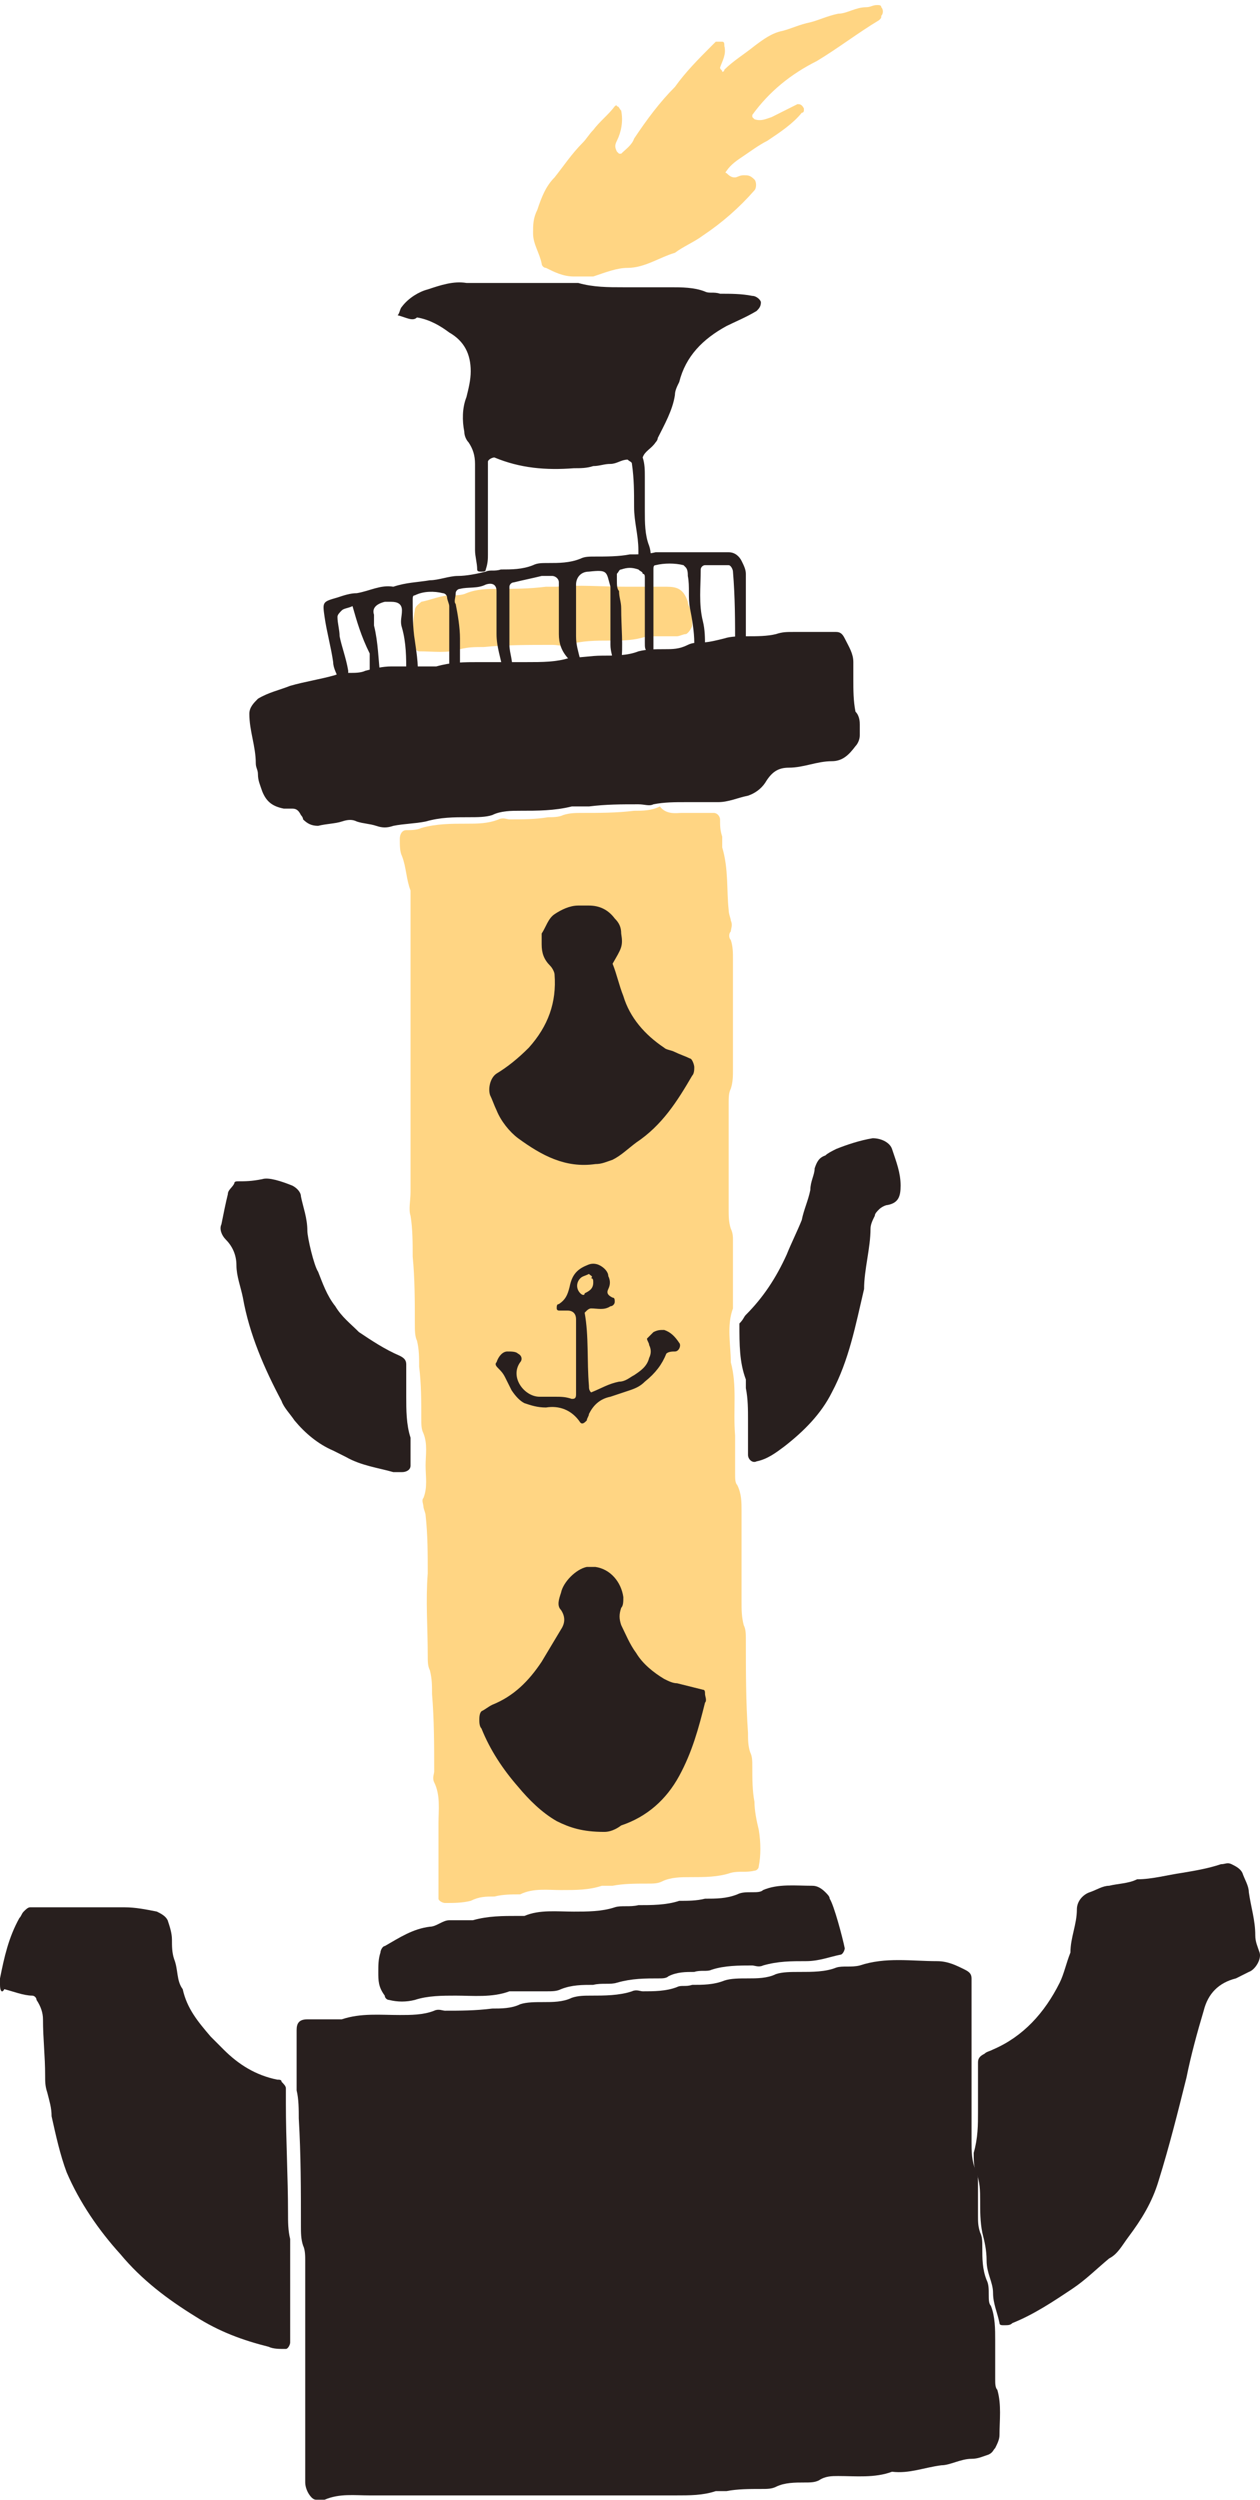 <svg width="180" height="357" viewBox="0 0 180 357" fill="none" xmlns="http://www.w3.org/2000/svg">
<path d="M97.339 116.077C99.489 116.077 100.717 116.077 101.945 116.077C102.559 116.077 102.867 116.692 102.867 117C102.867 117.923 102.867 118.538 103.174 119.461C103.174 120.076 103.174 120.691 103.174 120.999C104.095 124.075 103.788 127.151 104.095 129.92C104.095 130.535 104.402 131.15 104.402 131.458C104.709 132.073 104.402 132.688 104.402 132.996C104.095 133.303 104.095 133.919 104.402 134.226C104.709 135.149 104.709 136.072 104.709 136.995C104.709 142.224 104.709 147.454 104.709 152.683C104.709 153.606 104.709 154.529 104.402 155.452C104.095 156.067 104.095 156.682 104.095 157.605C104.095 162.527 104.095 167.449 104.095 172.678C104.095 173.601 104.095 174.524 104.402 175.447C104.709 176.062 104.709 176.677 104.709 176.985C104.709 179.753 104.709 182.522 104.709 185.29C104.709 185.905 104.709 186.521 104.709 186.828C103.788 189.289 104.402 192.058 104.402 194.519C105.323 197.902 104.709 201.286 105.016 204.977C105.016 206.823 105.016 208.669 105.016 210.514C105.016 211.13 105.016 211.745 105.323 212.052C105.937 213.283 105.937 214.513 105.937 215.744C105.937 220.05 105.937 224.357 105.937 228.664C105.937 229.894 105.937 230.817 106.244 232.047C106.551 232.663 106.551 233.278 106.551 234.201C106.551 238.507 106.551 243.121 106.858 247.428C106.858 248.351 106.858 249.274 107.165 250.197C107.473 250.812 107.473 251.427 107.473 252.35C107.473 253.888 107.473 255.734 107.78 257.272C107.78 258.502 108.087 260.04 108.394 261.271C108.701 263.116 108.701 264.962 108.394 266.5C108.394 266.808 108.087 267.115 107.78 267.115C106.551 267.423 105.63 267.115 104.402 267.423C102.559 268.038 100.717 268.038 98.568 268.038C97.339 268.038 95.804 268.038 94.576 268.653C93.962 268.961 93.347 268.961 92.426 268.961C90.891 268.961 89.049 268.961 87.513 269.269C86.899 269.269 86.285 269.269 85.978 269.269C84.136 269.884 82.293 269.884 80.144 269.884C78.301 269.884 76.152 269.576 74.309 270.499C73.081 270.499 71.853 270.499 70.625 270.807C69.397 270.807 68.475 270.807 67.247 271.422C66.019 271.73 64.79 271.729 63.562 271.729C63.255 271.729 62.641 271.422 62.641 271.114C62.641 270.807 62.641 270.191 62.641 269.884C62.641 266.808 62.641 263.424 62.641 260.348C62.641 258.502 62.948 256.349 62.027 254.503C61.72 253.888 62.027 253.273 62.027 252.965C62.027 249.274 62.027 245.582 61.72 241.891C61.72 240.661 61.72 239.738 61.413 238.507C61.106 237.892 61.106 237.277 61.106 236.354C61.106 232.355 60.799 228.664 61.106 224.665C61.106 221.896 61.106 219.128 60.799 216.359C60.799 216.051 60.492 215.436 60.492 215.129C60.492 214.821 60.184 214.206 60.492 213.898C61.106 212.36 60.799 210.822 60.799 209.284C60.799 207.746 61.106 206.208 60.492 204.67C60.184 204.055 60.184 203.439 60.184 202.516C60.184 200.056 60.184 197.595 59.877 195.134C59.877 193.903 59.877 192.673 59.57 191.442C59.263 190.827 59.263 189.904 59.263 188.982C59.263 185.905 59.263 182.522 58.956 179.445C58.956 177.6 58.956 175.447 58.649 173.601C58.342 172.678 58.649 171.448 58.649 170.217C58.649 157.605 58.649 144.685 58.649 132.073C58.649 130.535 58.649 128.689 58.649 127.151C58.035 125.613 58.035 123.767 57.421 122.229C57.114 121.614 57.114 120.691 57.114 119.768C57.114 119.153 57.421 118.538 58.035 118.538C58.649 118.538 59.57 118.538 60.184 118.23C62.334 117.615 64.483 117.615 66.633 117.615C68.168 117.615 69.704 117.615 71.239 117C71.853 116.692 72.467 117 72.774 117C74.617 117 76.459 117 78.301 116.692C78.915 116.692 79.837 116.692 80.451 116.385C81.372 116.077 82.293 116.077 83.214 116.077C85.671 116.077 88.127 116.077 90.584 115.77C91.812 115.77 93.04 115.77 94.269 115.154C95.19 116.385 96.725 116.077 97.339 116.077Z" fill="#FFD583"/>
<path d="M73.695 356.323C66.633 356.323 59.878 356.323 52.815 356.323C50.666 356.323 48.516 356.016 46.367 356.938C46.06 356.938 45.446 356.938 45.139 356.938C44.831 356.938 44.524 356.631 44.524 356.631C43.91 356.016 43.603 355.093 43.603 354.478C43.603 352.939 43.603 351.709 43.603 350.171C43.603 342.173 43.603 334.483 43.603 326.485C43.603 325.254 43.603 324.024 43.603 322.793C43.603 322.178 43.603 321.255 43.296 320.64C42.989 319.717 42.989 318.794 42.989 317.872C42.989 312.642 42.989 307.72 42.682 302.491C42.682 301.26 42.682 299.722 42.375 298.492C42.375 298.184 42.375 297.569 42.375 297.261C42.375 294.801 42.375 292.34 42.375 289.879C42.375 288.956 42.682 288.341 43.91 288.341C45.139 288.341 46.06 288.341 47.288 288.341C47.902 288.341 48.516 288.341 48.823 288.341C51.587 287.418 54.35 287.725 57.114 287.725C58.649 287.725 60.492 287.725 62.027 287.11C62.641 286.803 63.255 287.11 63.562 287.11C65.712 287.11 67.861 287.11 70.318 286.803C71.546 286.803 73.081 286.803 74.31 286.187C75.231 285.88 76.459 285.88 77.687 285.88C78.916 285.88 80.451 285.88 81.679 285.265C82.6 284.957 83.522 284.957 84.443 284.957C86.285 284.957 88.435 284.957 90.277 284.342C90.891 284.034 91.505 284.342 91.812 284.342C93.348 284.342 95.19 284.342 96.725 283.727C97.34 283.419 97.954 283.727 98.875 283.419C100.41 283.419 101.945 283.419 103.481 282.804C104.402 282.496 105.63 282.496 106.858 282.496C108.087 282.496 109.622 282.496 110.85 281.881C111.771 281.573 113 281.573 114.228 281.573C116.07 281.573 117.913 281.573 119.448 280.958C120.369 280.65 121.598 280.958 122.826 280.65C126.511 279.42 130.195 280.035 133.88 280.035C135.415 280.035 136.644 280.65 137.872 281.266C138.486 281.573 138.793 281.881 138.793 282.496C138.793 283.111 138.793 283.727 138.793 284.034C138.793 285.572 138.793 287.418 138.793 288.956C138.793 294.493 138.793 300.338 138.793 305.875C138.793 307.105 138.793 308.643 139.407 309.874C139.714 310.489 139.714 311.104 139.714 312.027C139.714 313.257 139.714 314.795 139.714 316.334C139.714 317.256 139.714 317.872 140.021 318.794C140.329 319.41 140.329 320.025 140.329 320.948C140.329 322.486 140.329 324.024 140.943 325.562C141.25 326.177 141.25 326.792 141.25 327.715C141.25 328.33 141.25 328.946 141.557 329.253C142.171 330.791 142.171 332.637 142.171 334.175C142.171 336.021 142.171 337.866 142.171 339.712C142.171 340.327 142.171 340.943 142.478 341.25C143.092 343.403 142.785 345.557 142.785 347.71C142.785 348.325 142.478 348.941 142.171 349.556C141.864 349.863 141.864 350.171 141.25 350.479C140.329 350.786 139.714 351.094 138.793 351.094C137.258 351.094 135.723 352.017 134.494 352.017C132.038 352.324 129.888 353.247 127.432 352.939C124.975 353.862 122.212 353.555 119.755 353.555C118.834 353.555 117.913 353.555 116.992 354.17C116.377 354.478 115.763 354.478 114.842 354.478C113.614 354.478 112.079 354.478 110.85 355.093C110.236 355.4 109.622 355.4 108.701 355.4C107.166 355.4 105.323 355.4 103.788 355.708C103.174 355.708 102.56 355.708 102.252 355.708C100.41 356.323 98.568 356.323 96.418 356.323C88.127 356.323 80.758 356.323 73.695 356.323Z" fill="#281F1E"/>
<path d="M122.826 103.465C122.826 104.388 122.826 104.695 122.826 105.003C122.826 105.618 122.519 106.233 122.212 106.541C121.29 107.771 120.369 108.694 118.834 108.694C116.685 108.694 114.842 109.617 112.693 109.617C111.157 109.617 110.236 110.232 109.315 111.77C108.701 112.693 107.78 113.308 106.858 113.616C105.323 113.924 104.095 114.539 102.56 114.539C101.024 114.539 99.489 114.539 97.954 114.539C96.418 114.539 94.883 114.539 93.348 114.846C92.734 115.154 92.119 114.846 91.198 114.846C88.742 114.846 86.592 114.846 84.136 115.154C83.215 115.154 82.293 115.154 81.679 115.154C79.223 115.769 76.766 115.769 74.31 115.769C73.081 115.769 71.546 115.769 70.318 116.385C69.397 116.692 68.168 116.692 66.94 116.692C64.791 116.692 62.948 116.692 60.799 117.307C59.264 117.615 57.728 117.615 56.193 117.923C55.272 118.23 54.657 118.23 53.736 117.923C52.815 117.615 51.894 117.615 50.973 117.307C50.359 117 49.745 117 48.823 117.307C47.902 117.615 46.674 117.615 45.446 117.923C44.524 117.923 43.91 117.615 43.296 117C43.296 116.692 42.989 116.385 42.989 116.385C42.682 115.769 42.375 115.462 41.761 115.462C41.454 115.462 40.84 115.462 40.532 115.462C38.997 115.154 38.076 114.539 37.462 113.001C37.155 112.078 36.848 111.463 36.848 110.54C36.848 109.925 36.541 109.617 36.541 109.002C36.541 106.541 35.62 104.388 35.62 101.927C35.62 101.004 36.234 100.389 36.848 99.773C38.383 98.85 39.918 98.543 41.454 97.928C43.603 97.312 45.753 97.005 47.902 96.39C48.516 96.082 49.13 96.082 50.051 96.082C50.666 96.082 51.587 96.082 52.201 95.774C53.429 95.467 54.657 95.159 55.886 95.159C57.421 95.159 59.264 95.159 60.799 95.159C61.413 95.159 62.027 95.159 62.334 95.159C64.484 94.544 66.326 94.544 68.475 94.544C70.625 94.544 72.774 94.544 75.231 94.544C77.38 94.544 79.53 94.544 81.372 93.929C82.907 93.929 84.443 93.621 85.978 93.621C87.82 93.621 89.663 93.621 91.198 93.006C92.426 92.698 93.655 92.698 94.883 92.698C96.111 92.698 97.032 92.698 98.261 92.083C98.875 91.775 99.489 91.775 99.796 91.775C101.024 91.775 102.252 91.468 103.481 91.16C104.402 90.853 105.63 90.853 106.858 90.853C108.087 90.853 109.622 90.853 110.85 90.545C111.771 90.237 112.386 90.237 113.307 90.237C115.456 90.237 117.299 90.237 119.448 90.237C120.062 90.237 120.369 90.545 120.676 91.16C121.29 92.391 121.905 93.313 121.905 94.544C121.905 95.467 121.905 96.082 121.905 97.005C121.905 98.543 121.905 100.081 122.212 101.619C122.826 102.234 122.826 103.157 122.826 103.465Z" fill="#281F1E"/>
<path d="M11.361 272.344C13.818 272.344 15.66 272.344 17.81 272.344C19.345 272.344 20.88 272.652 22.416 272.959C23.03 273.267 23.644 273.575 23.951 274.19C24.258 275.113 24.565 276.036 24.565 276.958C24.565 277.881 24.565 278.804 24.872 279.727C25.486 281.265 25.179 282.803 26.101 284.034C26.715 286.802 28.25 288.648 30.092 290.801C30.706 291.417 31.321 292.032 31.935 292.647C34.084 294.8 36.541 296.338 39.611 296.954C39.918 296.954 40.225 296.954 40.225 297.261C40.532 297.569 40.84 297.876 40.84 298.184C40.84 298.799 40.84 299.415 40.84 300.337C40.84 305.567 41.147 310.796 41.147 316.026C41.147 317.256 41.147 318.487 41.454 319.717C41.454 320.025 41.454 320.333 41.454 320.64C41.454 325.254 41.454 329.869 41.454 334.483C41.454 334.791 41.147 335.406 40.84 335.406H40.532C39.918 335.406 38.997 335.406 38.383 335.098C34.698 334.175 31.321 332.945 27.943 330.792C23.951 328.331 20.266 325.562 17.196 321.871C14.125 318.487 11.361 314.488 9.519 310.181C8.598 307.72 7.984 304.952 7.37 302.183C7.37 300.953 7.062 300.03 6.755 298.799C6.448 297.876 6.448 297.261 6.448 296.338C6.448 293.57 6.141 291.109 6.141 288.34C6.141 287.417 5.834 286.495 5.22 285.572C5.22 285.264 4.913 284.957 4.606 284.957C3.378 284.957 1.842 284.341 0.614 284.034C0.307 284.649 0 284.341 0 283.418C0 283.111 0 282.803 0 282.496C0.614 279.419 1.228 276.651 2.764 273.882C3.071 273.575 3.071 273.267 3.378 272.959C3.685 272.652 3.992 272.344 4.299 272.344C4.913 272.344 5.527 272.344 6.448 272.344C8.291 272.344 10.133 272.344 11.361 272.344Z" fill="#281F1E"/>
<path d="M139.714 301.568C139.714 299.107 139.714 296.954 139.714 294.493C139.714 293.878 140.021 293.57 140.636 293.262C140.943 292.955 141.25 292.955 141.864 292.647C146.163 290.802 149.233 287.418 151.383 283.111C151.997 281.881 152.304 280.343 152.918 278.805C152.918 276.651 153.839 274.806 153.839 272.652C153.839 271.422 154.761 270.499 155.682 270.191C156.603 269.884 157.524 269.269 158.445 269.269C159.674 268.961 161.209 268.961 162.437 268.346C164.587 268.346 166.736 267.73 168.885 267.423C170.728 267.115 172.57 266.808 174.413 266.192C175.027 266.192 175.334 265.885 175.948 266.192C176.562 266.5 177.176 266.808 177.483 267.423C177.79 268.346 178.404 269.269 178.404 270.191C178.712 272.345 179.326 274.19 179.326 276.344C179.326 277.267 179.633 277.882 179.94 278.805C180.247 279.727 179.326 281.266 178.404 281.573C177.79 281.881 177.176 282.188 176.562 282.496C174.106 283.111 172.57 284.649 171.956 287.11C171.035 290.186 170.114 293.57 169.5 296.646C168.271 301.568 167.043 306.49 165.508 311.412C164.587 314.488 163.051 316.949 161.209 319.41C160.288 320.64 159.674 321.871 158.445 322.486C156.603 324.024 155.068 325.562 153.225 326.793C150.462 328.638 147.698 330.484 144.627 331.714C144.32 332.022 144.013 332.022 143.399 332.022C143.092 332.022 142.785 332.022 142.785 331.714C142.478 330.176 141.864 328.946 141.864 327.408C141.864 325.87 140.943 324.639 140.943 322.794C140.943 321.255 140.636 320.025 140.328 318.795C140.021 317.256 140.021 315.718 140.021 314.18C140.021 312.95 140.021 311.412 139.407 310.181C139.1 309.258 139.1 308.336 139.1 307.413C139.714 305.259 139.714 303.414 139.714 301.568Z" fill="#281F1E"/>
<path d="M56.807 45.018C57.114 44.711 57.114 44.096 57.421 43.788C58.342 42.557 59.878 41.635 61.106 41.327C62.948 40.712 64.791 40.096 66.633 40.404C66.94 40.404 67.554 40.404 67.861 40.404C72.16 40.404 76.152 40.404 80.144 40.404C81.065 40.404 81.986 40.404 82.6 40.404C84.75 41.019 86.899 41.019 89.049 41.019C91.198 41.019 93.348 41.019 95.804 41.019C97.34 41.019 99.182 41.019 100.717 41.635C101.331 41.942 101.946 41.635 102.867 41.942C104.402 41.942 105.937 41.942 107.473 42.25C108.087 42.25 108.701 42.865 108.701 43.173C108.701 43.788 108.394 44.096 108.087 44.403C106.551 45.326 105.016 45.941 103.788 46.556C100.41 48.402 97.954 50.863 97.032 54.554C96.725 55.17 96.418 55.785 96.418 56.4C96.111 58.553 94.883 60.707 93.962 62.552C93.962 62.86 93.655 63.168 93.655 63.168C93.041 64.09 92.119 64.398 91.812 65.321C92.119 66.244 92.119 67.167 92.119 68.089C92.119 69.627 92.119 71.473 92.119 73.011C92.119 74.549 92.119 76.395 92.734 77.933C93.041 78.856 93.041 79.779 92.734 80.702C92.734 81.009 92.427 81.009 92.119 81.009C91.812 81.009 91.505 80.702 91.505 80.702C91.505 80.394 91.505 80.086 91.198 79.779C91.198 79.471 91.198 78.856 91.198 78.548C91.198 76.395 90.584 74.549 90.584 72.396C90.584 70.243 90.584 68.397 90.277 66.244C90.277 65.936 89.97 65.936 89.663 65.629C88.742 65.629 88.128 66.244 87.206 66.244C86.285 66.244 85.671 66.551 84.75 66.551C83.829 66.859 82.907 66.859 81.986 66.859C77.995 67.167 74.31 66.859 70.625 65.321C70.318 65.321 69.704 65.629 69.704 65.936C69.704 66.551 69.704 67.167 69.704 68.089C69.704 71.781 69.704 75.472 69.704 79.164C69.704 79.779 69.704 80.394 69.397 81.317C69.397 81.624 69.09 81.624 68.782 81.624C68.475 81.624 68.168 81.624 68.168 81.317C68.168 80.394 67.861 79.471 67.861 78.548C67.861 74.549 67.861 70.243 67.861 66.244C67.861 65.013 67.554 64.09 66.94 63.168C66.633 62.86 66.326 62.245 66.326 61.63C66.019 60.092 66.019 58.246 66.633 56.708C66.94 55.477 67.247 54.247 67.247 53.016C67.247 50.555 66.326 48.71 64.177 47.479C62.948 46.556 61.413 45.633 59.571 45.326C58.956 45.941 58.035 45.326 56.807 45.018Z" fill="#281F1E"/>
<path d="M81.986 39.481C80.451 39.481 79.223 38.866 77.994 38.251C77.687 38.251 77.38 37.943 77.38 37.635C77.073 36.097 76.152 34.867 76.152 33.329C76.152 32.098 76.152 31.175 76.766 29.945C77.38 28.099 77.994 26.561 79.223 25.331C80.451 23.793 81.679 21.947 83.215 20.409C83.829 19.794 84.136 19.179 84.75 18.564C85.671 17.333 86.899 16.41 87.82 15.18C87.82 15.18 88.128 14.872 88.128 15.18C88.435 15.18 88.435 15.487 88.742 15.795C89.049 17.333 88.742 18.871 88.128 20.102C87.82 20.717 87.82 21.024 88.128 21.64L88.435 21.947H88.742C89.356 21.332 90.277 20.717 90.584 19.794C92.427 17.026 94.269 14.565 96.418 12.411C97.954 10.258 99.796 8.412 101.638 6.567C101.946 6.259 101.946 6.259 102.253 5.952C102.56 5.952 102.867 5.952 103.174 5.952C103.481 5.952 103.481 6.259 103.481 6.567C103.788 7.797 103.174 8.72 102.867 9.643C102.867 9.95 103.174 9.95 103.174 10.258C103.174 10.258 103.481 10.258 103.481 9.95C104.709 8.72 106.244 7.797 107.78 6.567C109.008 5.644 110.236 4.721 111.772 4.413C113 4.106 114.228 3.491 115.763 3.183C116.992 2.875 118.22 2.26 119.755 1.953C120.984 1.953 122.212 1.03 123.747 1.03C124.361 1.03 124.668 0.722 125.282 0.722C125.59 0.722 125.897 0.722 125.897 1.03C126.204 1.337 126.204 1.953 125.897 2.26C125.897 2.568 125.897 2.568 125.59 2.875C122.519 4.721 119.755 6.874 116.685 8.72C113 10.566 109.929 13.027 107.473 16.41V16.718L107.78 17.026C108.701 17.333 109.315 17.026 110.236 16.718C111.465 16.103 112.693 15.487 113.921 14.872C114.228 14.872 114.535 14.872 114.842 15.487V15.795C114.842 15.795 114.842 16.103 114.535 16.103C113.307 17.641 111.465 18.871 109.622 20.102C108.394 20.717 107.166 21.64 106.244 22.255C105.323 22.87 104.402 23.485 103.788 24.408C103.788 24.408 103.481 24.716 103.788 24.716C104.402 25.331 104.709 25.331 105.016 25.331C105.323 25.331 105.63 25.023 106.244 25.023C106.859 25.023 107.166 25.023 107.78 25.639C108.087 25.946 108.087 26.869 107.78 27.177C105.63 29.637 103.174 31.791 100.41 33.636C99.182 34.559 97.647 35.174 96.418 36.097C94.269 36.712 92.119 38.251 89.663 38.251C88.128 38.251 86.592 38.866 84.75 39.481C83.829 39.481 82.907 39.481 81.986 39.481Z" fill="#FFD583"/>
<path d="M54.043 281.573C54.043 280.65 54.043 279.728 54.35 278.805C54.35 278.497 54.657 277.882 54.965 277.882C57.114 276.651 58.956 275.421 61.413 275.113C62.334 275.113 63.255 274.191 64.177 274.191C65.098 274.191 65.712 274.191 66.633 274.191C66.94 274.191 67.247 274.191 67.554 274.191C69.704 273.575 71.853 273.575 74.002 273.575C74.31 273.575 74.617 273.575 74.924 273.575C77.073 272.653 79.53 272.96 81.986 272.96C83.829 272.96 85.978 272.96 87.82 272.345C88.742 272.037 89.97 272.345 91.198 272.037C93.04 272.037 95.19 272.037 97.032 271.422C98.261 271.422 99.489 271.422 100.717 271.115C102.252 271.115 103.788 271.115 105.323 270.499C105.937 270.192 106.551 270.192 107.473 270.192C108.087 270.192 108.701 270.192 109.008 269.884C111.157 268.961 113.614 269.269 116.07 269.269C116.684 269.269 117.299 269.577 117.913 270.192C118.22 270.499 118.527 270.807 118.527 271.115C119.141 272.037 120.369 276.651 120.676 278.189C120.676 278.497 120.369 279.112 120.062 279.112C118.527 279.42 116.992 280.035 115.149 280.035C113 280.035 111.157 280.035 109.008 280.65C108.394 280.958 107.78 280.65 107.473 280.65C105.63 280.65 103.481 280.65 101.638 281.266C101.024 281.573 100.103 281.266 99.182 281.573C97.954 281.573 96.725 281.573 95.497 282.188C95.19 282.496 94.576 282.496 94.269 282.496C92.119 282.496 90.277 282.496 88.127 283.111C87.206 283.419 85.978 283.111 84.75 283.419C83.214 283.419 81.679 283.419 80.144 284.034C79.53 284.342 78.915 284.342 77.994 284.342C76.766 284.342 75.538 284.342 74.31 284.342C73.695 284.342 73.081 284.342 72.774 284.342C70.318 285.264 67.554 284.957 65.098 284.957C63.255 284.957 61.106 284.957 59.263 285.572C58.035 285.88 56.807 285.88 55.579 285.572C55.272 285.572 54.965 285.264 54.965 284.957C54.043 283.726 54.043 282.804 54.043 281.573Z" fill="#281F1E"/>
<path d="M37.462 168.371C38.383 168.064 40.225 168.679 41.761 169.294C42.375 169.602 42.989 170.217 42.989 170.832C43.296 172.37 43.91 173.908 43.91 175.754C43.91 176.677 44.831 180.676 45.446 181.599C46.06 183.137 46.674 184.982 47.902 186.52C48.823 188.059 50.051 188.981 51.28 190.212C53.122 191.442 54.965 192.673 57.114 193.596C57.728 193.903 58.035 194.211 58.035 194.826C58.035 196.364 58.035 197.902 58.035 199.44C58.035 201.286 58.035 203.439 58.649 205.285C58.649 206.515 58.649 208.053 58.649 209.284C58.649 209.899 58.035 210.207 57.421 210.207C57.114 210.207 56.5 210.207 56.193 210.207C54.043 209.591 51.587 209.284 49.437 208.053C48.823 207.746 48.209 207.438 47.595 207.13C45.446 206.208 43.603 204.67 42.068 202.824C41.454 201.901 40.532 200.978 40.225 200.055C37.769 195.441 35.619 190.519 34.698 185.29C34.391 183.752 33.777 182.214 33.777 180.676C33.777 179.138 33.163 177.907 32.242 176.984C31.628 176.369 31.32 175.446 31.628 174.831C31.935 173.293 32.242 171.755 32.549 170.525C32.549 169.909 33.163 169.602 33.47 168.987C33.47 168.679 33.777 168.679 34.084 168.679C35.005 168.679 35.926 168.679 37.462 168.371Z" fill="#281F1E"/>
<path d="M105.63 188.981C106.244 188.366 106.244 188.058 106.551 187.751C109.008 185.29 110.85 182.521 112.386 179.138C113 177.6 113.921 175.754 114.535 174.216C114.842 172.678 115.456 171.447 115.763 169.909C115.763 168.679 116.378 167.756 116.378 166.833C116.685 165.91 116.992 165.295 117.913 164.987C118.22 164.68 118.834 164.372 119.448 164.064C120.984 163.449 122.826 162.834 124.668 162.526C125.897 162.526 127.125 163.142 127.432 164.064C128.046 165.91 128.66 167.448 128.66 169.294C128.66 170.832 128.353 171.755 126.818 172.062C126.511 172.062 125.897 172.37 125.59 172.678C125.282 172.985 124.975 173.293 124.975 173.601C124.668 174.216 124.361 174.831 124.361 175.446C124.361 178.215 123.44 181.291 123.44 184.059C122.212 189.289 121.291 194.211 118.834 198.825C117.299 201.901 114.842 204.362 112.079 206.515C110.85 207.438 109.622 208.361 108.087 208.669C107.473 208.976 106.859 208.361 106.859 207.746C106.859 206.208 106.859 204.362 106.859 202.824C106.859 201.286 106.859 199.748 106.551 198.21C106.551 197.902 106.551 197.287 106.551 196.979C105.63 194.518 105.63 192.057 105.63 188.981Z" fill="#281F1E"/>
<path d="M89.356 83.778C91.198 83.778 93.348 83.778 95.19 83.778C96.725 83.778 97.647 84.085 98.261 85.931C98.261 86.546 98.875 87.161 98.875 87.776C98.875 88.392 98.875 89.007 98.875 89.314C98.875 89.622 98.261 90.545 97.954 90.545C97.647 90.545 97.032 90.853 96.725 90.853C95.804 90.853 94.883 90.853 93.962 90.853C93.348 90.853 92.734 90.853 92.426 90.853C90.584 91.468 89.049 91.468 87.206 91.468C85.057 91.468 83.214 91.468 81.065 92.083C80.451 92.39 79.837 92.083 78.915 92.083C75.538 92.083 72.16 92.083 69.09 92.39C67.861 92.39 66.94 92.39 65.712 92.698C63.869 93.313 62.027 93.006 59.877 93.006C59.57 93.006 59.263 92.698 59.263 92.39C58.956 90.545 58.956 88.699 59.263 87.161C59.263 86.546 59.877 86.239 60.185 85.931C61.72 85.623 62.948 85.008 64.484 85.008C65.098 85.008 66.019 85.008 66.633 84.701C68.168 84.085 69.704 84.085 71.239 84.085C73.388 84.085 75.538 84.085 77.994 83.778C78.609 83.778 79.223 83.778 79.53 83.778C82.6 83.47 85.978 83.778 89.356 83.778Z" fill="#FFD583"/>
<path d="M86.285 261.578C83.215 261.578 81.372 260.962 79.53 260.04C77.38 258.809 75.538 256.963 74.002 255.118C71.853 252.657 70.011 249.888 68.782 246.812C68.475 246.505 68.475 245.89 68.475 245.582C68.475 245.274 68.475 244.659 68.782 244.352C69.397 244.044 69.704 243.736 70.318 243.429C73.388 242.198 75.538 240.045 77.38 237.277C78.301 235.738 79.223 234.2 80.144 232.662C80.758 231.74 80.758 230.817 80.144 229.894C79.53 229.279 79.837 228.356 80.144 227.433C80.451 225.895 82.293 224.049 83.829 223.742C84.136 223.742 84.75 223.742 85.057 223.742C87.206 224.049 88.742 225.895 89.049 228.048C89.049 228.663 89.049 229.279 88.742 229.586C88.435 230.509 88.435 231.124 88.742 232.047C89.356 233.278 89.97 234.816 90.891 236.046C91.812 237.584 93.348 238.815 94.883 239.737C95.497 240.045 96.111 240.353 96.725 240.353C97.954 240.66 99.182 240.968 100.41 241.275C100.717 241.275 100.717 241.583 100.717 241.891C100.717 242.198 101.024 242.813 100.717 243.121C99.796 246.812 98.875 250.196 97.032 253.58C95.19 256.963 92.426 259.424 88.742 260.655C87.513 261.578 86.592 261.578 86.285 261.578Z" fill="#281F1E"/>
<path d="M87.513 137.61C88.128 139.148 88.435 140.686 89.049 142.224C89.97 145.3 92.119 147.761 94.883 149.607C95.19 149.914 95.804 149.914 96.418 150.222C97.032 150.529 97.954 150.837 98.568 151.145C98.875 151.145 99.182 152.068 99.182 152.375C99.182 152.683 99.182 153.298 98.875 153.606C96.725 157.297 94.576 160.681 90.891 163.142C89.663 164.064 88.742 164.987 87.513 165.602C86.592 165.91 85.978 166.218 85.057 166.218C80.758 166.833 77.38 164.987 74.003 162.526C72.774 161.603 71.546 160.065 70.932 158.527C70.625 157.912 70.318 156.989 70.011 156.374C69.704 155.451 70.011 153.913 70.932 153.298C72.467 152.375 74.003 151.145 75.538 149.607C78.302 146.53 79.53 143.147 79.223 139.148C79.223 138.84 78.916 138.225 78.609 137.917C77.687 136.995 77.38 136.072 77.38 134.841C77.38 134.226 77.38 133.611 77.38 133.303C77.995 132.38 78.302 131.15 79.223 130.535C80.144 129.919 81.372 129.304 82.6 129.304C83.215 129.304 83.829 129.304 84.136 129.304C85.671 129.304 86.899 129.919 87.82 131.15C88.435 131.765 88.742 132.38 88.742 133.303C89.049 135.149 88.742 135.456 87.513 137.61Z" fill="#281F1E"/>
<path d="M50.359 86.546C49.745 86.854 49.13 86.854 48.823 87.161C48.516 87.469 48.209 87.777 48.209 88.084C48.209 89.007 48.516 89.93 48.516 90.853C48.823 92.391 49.437 93.929 49.745 95.775C49.745 96.082 49.745 96.697 49.745 97.005C49.745 97.313 49.437 97.313 49.13 97.62C48.823 97.928 48.516 97.62 48.516 97.313C48.209 96.39 47.595 95.467 47.595 94.544C47.288 92.391 46.674 90.237 46.367 88.084C46.06 85.931 46.06 85.931 48.209 85.316C49.13 85.008 50.052 84.701 50.973 84.701C52.815 84.393 54.35 83.47 56.193 83.778C58.035 83.162 59.571 83.162 61.413 82.855C62.641 82.855 64.177 82.24 65.405 82.24C66.633 82.24 68.168 81.932 69.397 81.624C70.011 81.317 70.625 81.624 71.546 81.317C73.081 81.317 74.617 81.317 76.152 80.702C76.766 80.394 77.38 80.394 78.302 80.394C79.837 80.394 81.372 80.394 82.907 79.779C83.522 79.471 84.136 79.471 85.057 79.471C86.592 79.471 88.435 79.471 89.97 79.164C91.198 79.164 92.426 79.164 93.655 78.856C93.962 78.856 94.576 78.856 94.883 78.856C97.954 78.856 101.024 78.856 104.095 78.856C105.016 78.856 105.63 79.471 105.937 80.086C106.244 80.702 106.551 81.317 106.551 81.932C106.551 83.778 106.551 85.931 106.551 87.777C106.551 90.237 106.551 92.698 106.551 95.159C106.551 95.467 106.551 96.082 106.244 96.39C106.244 96.697 105.63 96.697 105.63 96.697C105.323 96.697 105.016 96.39 105.016 96.39C105.016 95.159 105.016 93.621 105.016 92.391C105.016 88.7 105.016 85.316 104.709 81.624C104.709 81.317 104.402 80.702 104.095 80.702C102.867 80.702 101.945 80.702 100.717 80.702C100.41 80.702 100.103 81.009 100.103 81.317C100.103 83.778 99.796 86.239 100.41 88.7C100.717 89.93 100.717 91.16 100.717 92.391C100.717 92.698 100.41 92.698 100.103 93.006C99.796 93.006 99.489 93.006 99.489 92.698C99.489 92.391 99.182 92.083 99.182 91.776C99.182 90.237 98.875 88.392 98.568 86.854C98.261 85.316 98.568 83.778 98.261 82.24C98.261 81.932 98.261 81.317 97.954 81.009L97.647 80.702C96.418 80.394 94.883 80.394 93.655 80.702C93.348 80.702 93.348 81.009 93.348 81.317C93.348 84.393 93.348 87.469 93.348 90.545C93.348 91.16 93.348 91.776 93.348 92.698C93.348 93.006 93.041 93.314 93.041 93.314C92.734 93.314 92.426 93.006 92.426 93.006C92.119 92.698 92.119 92.391 92.119 91.776C92.119 89.93 92.119 88.084 92.119 86.239C92.119 85.008 92.119 83.778 92.119 82.547C92.119 82.24 92.119 81.932 91.812 81.932C91.812 81.624 91.505 81.624 91.198 81.317C90.277 81.009 89.663 81.009 88.742 81.317C88.435 81.317 88.435 81.624 88.127 81.932C88.127 82.24 88.127 82.547 88.127 82.855C88.127 83.47 88.127 84.085 88.435 84.393C88.435 85.316 88.742 85.931 88.742 86.854C88.742 89.622 89.049 92.083 88.742 94.852C88.742 95.159 88.435 95.159 88.127 95.159C87.82 94.852 87.513 94.544 87.513 94.237C87.513 93.621 87.206 93.006 87.206 92.083C87.206 89.93 87.206 87.777 87.206 85.316C87.206 84.701 87.206 84.085 87.206 83.778C86.592 81.624 86.899 81.317 84.136 81.624C82.907 81.624 82.293 82.547 82.293 83.47C82.293 85.931 82.293 88.392 82.293 90.853C82.293 92.083 82.6 93.006 82.907 94.237C82.907 94.237 82.907 94.544 82.6 94.544C82.293 94.544 81.986 94.544 81.679 94.544L81.372 94.237C80.144 93.006 79.837 91.776 79.837 90.545C79.837 88.084 79.837 85.623 79.837 83.162C79.837 82.547 79.223 82.24 78.916 82.24C78.302 82.24 77.687 82.24 77.38 82.24C76.152 82.547 74.617 82.855 73.388 83.162C73.081 83.162 72.774 83.47 72.774 83.778C72.774 86.546 72.774 89.315 72.774 92.083C72.774 93.314 73.388 94.544 73.081 95.775C73.081 96.082 72.774 96.082 72.467 96.082H72.16L71.853 95.775C71.546 93.929 70.932 92.391 70.932 90.545C70.932 88.392 70.932 86.239 70.932 84.393C70.932 83.47 70.318 83.162 69.397 83.47C68.168 84.085 66.94 83.778 65.712 84.085C65.405 84.085 65.098 84.393 65.098 84.701C65.098 85.316 64.791 85.931 65.098 86.239C65.405 87.777 65.712 89.622 65.712 91.16C65.712 92.698 65.712 94.544 65.712 96.082C65.712 96.39 65.405 96.697 65.098 96.697H64.791C64.484 96.39 64.177 96.082 64.177 95.775C64.177 94.544 64.177 93.006 64.177 91.468C64.177 89.93 64.177 88.084 64.177 86.546C64.177 86.239 63.869 85.623 63.869 85.316C63.869 85.008 63.562 84.701 63.255 84.701C62.027 84.393 60.492 84.393 59.264 85.008C58.956 85.008 58.956 85.316 58.956 85.623C58.956 87.469 58.956 89.622 59.264 91.468C59.571 93.621 59.878 95.467 59.571 97.62C59.571 97.928 59.264 97.928 58.956 97.928H58.649L58.342 97.62C58.342 97.005 58.035 96.697 58.035 96.082C58.035 93.929 58.035 91.776 57.421 89.622C57.114 88.7 57.421 88.084 57.421 87.161C57.421 86.239 56.807 85.931 55.886 85.931C55.579 85.931 55.272 85.931 54.965 85.931C53.736 86.239 53.122 86.854 53.429 87.777C53.429 88.392 53.429 89.007 53.429 89.315C54.043 91.776 54.043 94.237 54.35 96.697C54.35 97.313 54.965 97.928 54.657 98.851C54.657 99.158 54.35 99.158 54.043 99.466C53.736 99.466 53.429 99.466 53.429 99.158C53.122 98.543 52.815 97.62 52.815 96.697C52.815 95.467 52.815 94.544 52.815 93.314C51.587 90.853 50.973 88.7 50.359 86.546Z" fill="#281F1E"/>
<path d="M84.443 198.825C85.978 198.21 86.899 197.595 88.435 197.287C89.356 197.287 89.97 196.672 90.584 196.364C91.505 195.749 92.427 195.134 92.734 193.903C93.041 193.288 93.041 192.673 92.734 192.058C92.734 191.75 92.427 191.443 92.427 191.135C92.734 190.827 93.041 190.52 93.348 190.212C93.962 189.904 94.269 189.904 94.883 189.904C95.804 190.212 96.418 190.827 97.032 191.75C97.34 192.058 97.032 192.981 96.418 192.981C96.111 192.981 95.497 192.981 95.19 193.288C94.576 194.826 93.655 196.057 92.12 197.287C91.505 197.902 90.891 198.21 89.97 198.518C89.049 198.825 88.128 199.133 87.206 199.44C85.671 199.748 84.75 200.671 84.136 201.901C84.136 202.209 83.829 202.517 83.829 202.824C83.522 203.132 83.215 203.439 82.907 203.132C81.679 201.286 79.837 200.671 77.995 200.979C76.766 200.979 75.845 200.671 74.924 200.363C74.31 200.056 73.696 199.44 73.081 198.518C72.774 197.902 72.467 197.287 72.16 196.672C71.853 196.057 71.546 195.749 71.239 195.441C70.932 195.134 70.625 194.826 70.932 194.519C71.239 193.596 71.853 192.981 72.467 192.981C73.082 192.981 73.696 192.981 74.003 193.288C74.617 193.596 74.617 194.211 74.31 194.519C72.774 196.672 74.924 199.44 77.073 199.44C77.687 199.44 78.609 199.44 79.223 199.44C80.144 199.44 80.758 199.44 81.679 199.748C81.986 199.748 82.293 199.748 82.293 199.133C82.293 195.441 82.293 192.058 82.293 188.366C82.293 187.751 81.986 187.136 81.065 187.136C80.758 187.136 80.144 187.136 79.837 187.136C79.837 187.136 79.53 187.136 79.53 186.828C79.53 186.521 79.53 186.213 79.837 186.213C80.758 185.598 81.065 184.983 81.372 183.752C81.679 182.214 82.293 181.291 83.829 180.676C84.443 180.368 85.057 180.368 85.671 180.676C86.285 180.984 86.899 181.599 86.899 182.214C87.206 182.829 87.206 183.445 86.899 184.06C86.592 184.675 86.899 184.983 87.513 185.29C87.821 185.29 87.821 185.598 87.821 185.905C87.821 186.213 87.513 186.521 87.206 186.521C86.285 187.136 85.364 186.828 84.443 186.828C84.136 186.828 83.829 187.136 83.829 187.136L83.522 187.444C84.136 190.827 83.829 194.211 84.136 197.902C84.136 198.21 84.136 198.518 84.443 198.825ZM84.136 181.906C83.522 182.214 83.215 182.214 82.907 182.522C82.293 183.137 82.293 184.06 82.907 184.675C83.215 184.983 83.522 184.983 83.522 184.675C84.136 184.367 84.75 184.06 84.75 183.137C84.75 182.829 84.75 182.522 84.443 182.522C84.75 182.214 84.443 182.214 84.136 181.906Z" fill="#281F1E"/>
</svg>
